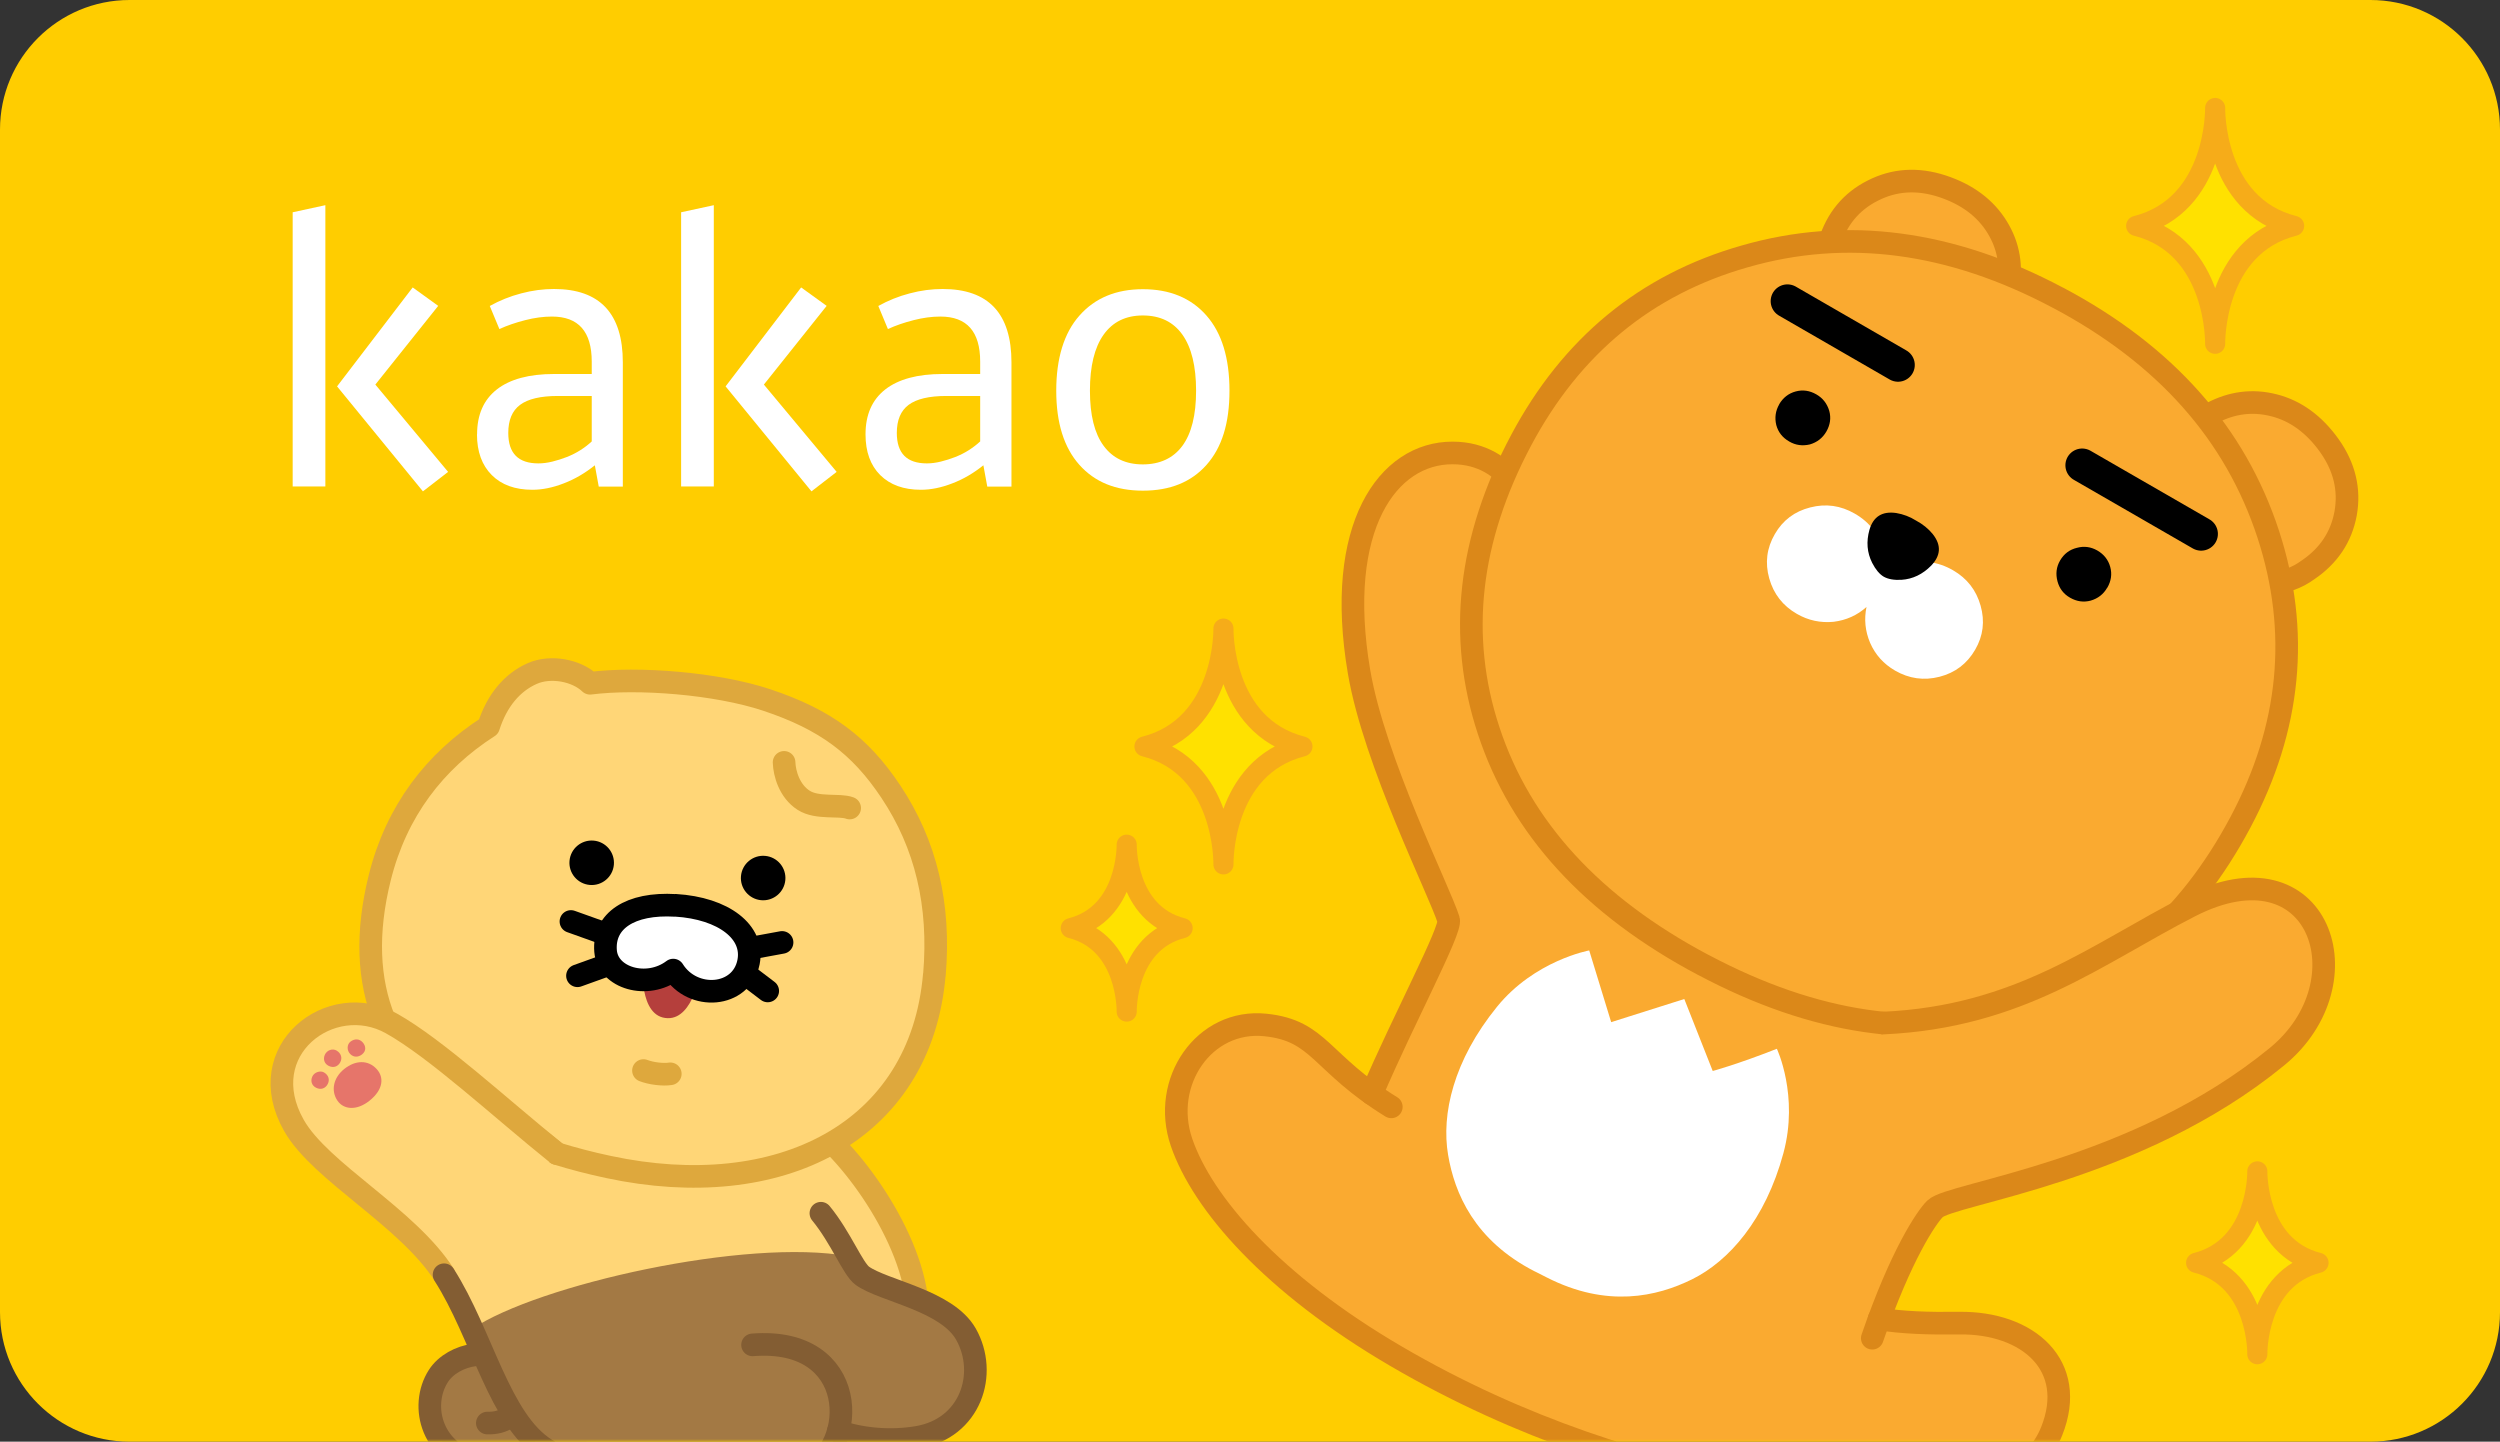 <svg width="463" height="267" viewBox="0 0 463 267" fill="none" xmlns="http://www.w3.org/2000/svg">
<rect x="0" y="0" width="463" height="267" fill="#333333" stroke="none"/>
<path d="M0 24C0 10.745 10.745 0 24 0H439C452.255 0 463 10.745 463 24V243C463 256.255 452.255 267 439 267H24C10.745 267 0 256.255 0 243V24Z" fill="#FFCD00"/>
<mask id="mask0_2686_43533" style="mask-type:alpha" maskUnits="userSpaceOnUse" x="0" y="0" width="463" height="267">
<path d="M0 24C0 10.745 10.745 0 24 0H439C452.255 0 463 10.745 463 24V243C463 256.255 452.255 267 439 267H24C10.745 267 0 256.255 0 243V24Z" fill="#FFCD00"/>
</mask>
<g mask="url(#mask0_2686_43533)">
<path d="M362.835 245.041C356.934 245.119 352.337 244.948 348.005 244.266L347.88 244.203C348.61 242.667 349.34 240.96 350.039 239.051C355.49 224.278 393.023 175.49 372.152 155.533C351.297 135.577 283.093 94.641 283.093 94.641C283.093 94.641 280.065 83.887 269.008 83.871C257.004 83.84 247.112 97.558 251.678 124.389C254.535 141.133 266.586 164.968 268.263 170.353C268.822 172.153 260.001 188.695 254.022 202.569C244.379 195.694 243.416 190.759 234.363 189.813C223.011 188.618 214.967 200.349 218.802 211.538C222.685 222.851 235.589 237.748 258.557 251.171C281.525 264.594 305.036 271.934 325.86 275.658C349.915 279.972 374.28 279.259 379.948 265.06C384.824 252.863 375.569 244.855 362.819 245.026L362.835 245.041Z" fill="#FAAA30"/>
<path d="M283.11 94.656C283.11 94.656 280.081 83.902 269.025 83.887C257.021 83.856 247.129 97.574 251.694 124.404C254.552 141.148 266.602 164.984 268.279 170.369C268.854 172.2 260.018 188.571 254.039 202.584" stroke="#DB8819" stroke-width="4.19" stroke-linecap="round" stroke-linejoin="round"/>
<path fill-rule="evenodd" clip-rule="evenodd" d="M343.096 52.169C341.186 50.757 339.54 49.577 338.158 48.615C338.205 47.576 338.438 46.365 338.857 44.984C340.193 40.577 342.848 37.365 346.792 35.347C350.768 33.299 355.085 33.035 359.744 34.556C364.356 36.046 367.741 38.575 369.9 42.16C371.918 45.45 372.586 49.003 371.919 52.836C370.288 53.255 367.803 53.845 364.464 54.621C363.735 54.807 363.051 54.947 362.415 55.086C359.542 55.723 356.855 55.986 354.34 55.878C350.814 55.924 347.072 54.683 343.112 52.169H343.096Z" fill="#FAAA30"/>
<path d="M338.158 48.661C338.189 47.606 338.391 46.365 338.81 44.968C340.177 40.546 342.848 37.318 346.808 35.316C350.799 33.268 355.085 32.988 359.682 34.478C364.309 35.999 367.726 38.544 369.9 42.113C372.027 45.589 372.664 49.375 371.825 53.503" stroke="#DB8819" stroke-width="4.19" stroke-linecap="round" stroke-linejoin="round"/>
<path fill-rule="evenodd" clip-rule="evenodd" d="M434.376 95.139C433.615 99.499 431.317 102.975 427.481 105.551C426.953 105.939 426.441 106.265 425.959 106.498C425.664 106.405 425.353 106.296 425.027 106.172C422.962 105.551 420.959 104.527 419.018 103.084C412.169 98.025 408.768 91.818 408.815 84.462C408.846 81.902 409.358 79.155 410.321 76.207C413.846 74.546 417.449 74.174 421.145 75.105C425.198 76.114 428.615 78.612 431.394 82.585C434.205 86.588 435.199 90.778 434.376 95.139Z" fill="#FAAA30"/>
<path d="M424.158 107.289C425.261 106.901 426.363 106.327 427.45 105.536C431.286 102.929 433.6 99.453 434.407 95.108C435.199 90.701 434.205 86.511 431.426 82.569C428.599 78.597 425.168 76.083 421.13 75.058C417.186 74.05 413.35 74.531 409.607 76.517" stroke="#DB8819" stroke-width="4.19" stroke-linecap="round" stroke-linejoin="round"/>
<path fill-rule="evenodd" clip-rule="evenodd" d="M381.112 55.133L381.174 55.164C401.005 65.686 413.971 80.288 420.074 98.972C425.944 117.004 424.236 134.772 414.934 152.245C405.166 170.618 391.423 182.319 373.72 187.331C355.458 192.499 336.046 189.644 315.501 178.734L315.424 178.703C294.879 167.794 281.632 153.331 275.685 135.315C269.924 117.842 271.911 99.934 281.695 81.545C290.981 64.056 304.771 52.712 323.064 47.498C341.916 42.067 361.266 44.612 381.096 55.133H381.112Z" fill="#FAAA30"/>
<path fill-rule="evenodd" clip-rule="evenodd" d="M381.112 55.132C361.281 44.595 341.932 42.05 323.08 47.497C304.802 52.711 291.012 64.07 281.71 81.544C271.942 99.933 269.939 117.856 275.7 135.314C281.632 153.33 294.879 167.793 315.439 178.702L315.517 178.733C336.062 189.642 355.473 192.498 373.735 187.33C391.439 182.318 405.182 170.633 414.95 152.244C424.236 134.755 425.96 117.002 420.09 98.97C413.987 80.287 401.02 65.684 381.189 55.163L381.127 55.132H381.112Z" stroke="#DB8819" stroke-width="4.19" stroke-linecap="round" stroke-linejoin="round"/>
<path d="M331.031 55.77L351.514 67.594" stroke="black" stroke-width="6.207" stroke-linecap="round" stroke-linejoin="round"/>
<path d="M407.651 98.879L385.615 86.17" stroke="black" stroke-width="6.207" stroke-linecap="round" stroke-linejoin="round"/>
<path fill-rule="evenodd" clip-rule="evenodd" d="M390.243 108.857C389.56 110.052 388.535 110.844 387.2 111.232C385.88 111.588 384.606 111.402 383.364 110.688C382.168 110.006 381.407 108.997 381.05 107.678C380.677 106.281 380.833 104.993 381.532 103.798C382.246 102.572 383.286 101.781 384.653 101.455C385.973 101.098 387.231 101.269 388.426 101.952C389.653 102.666 390.461 103.69 390.818 105.009C391.175 106.328 390.989 107.6 390.274 108.842L390.243 108.857Z" fill="black"/>
<path fill-rule="evenodd" clip-rule="evenodd" d="M348.796 102.308L352.834 104.636C352.616 104.698 352.384 104.776 352.166 104.869C352.384 104.791 352.601 104.714 352.834 104.636C355.862 103.628 358.828 103.953 361.701 105.614C364.31 107.119 366.003 109.307 366.81 112.178C367.618 115.049 367.291 117.764 365.801 120.325C364.294 122.932 362.089 124.592 359.201 125.337C356.312 126.082 353.564 125.694 350.955 124.189C348.843 122.963 347.306 121.256 346.343 119.052C345.426 116.88 345.209 114.661 345.675 112.411C343.967 113.947 341.932 114.863 339.588 115.157C337.165 115.39 334.882 114.909 332.77 113.683C330.161 112.178 328.469 109.99 327.661 107.119C326.854 104.248 327.195 101.502 328.702 98.91C330.177 96.35 332.366 94.705 335.255 93.975C338.159 93.23 340.892 93.618 343.501 95.124C346.389 96.784 348.144 99.189 348.781 102.308H348.796Z" fill="white"/>
<path fill-rule="evenodd" clip-rule="evenodd" d="M357.663 104.744C356.079 106.358 354.247 107.243 352.166 107.382C350.768 107.46 349.681 107.258 348.874 106.808C348.082 106.343 347.367 105.489 346.73 104.248C345.768 102.339 345.612 100.306 346.218 98.134C346.932 95.666 348.594 94.627 351.203 95.015C352.492 95.232 353.719 95.697 354.883 96.427C356.095 97.079 357.12 97.901 357.943 98.91C359.573 100.974 359.433 102.882 357.663 104.744Z" fill="black"/>
<path fill-rule="evenodd" clip-rule="evenodd" d="M329.495 74.888C330.209 73.663 331.234 72.856 332.554 72.499C333.874 72.142 335.147 72.328 336.39 73.042C337.585 73.725 338.377 74.749 338.781 76.099C339.138 77.418 338.952 78.69 338.238 79.932C337.554 81.111 336.529 81.918 335.194 82.306C333.827 82.632 332.538 82.461 331.358 81.763C330.116 81.049 329.324 80.04 328.967 78.722C328.641 77.356 328.827 76.083 329.51 74.888H329.495Z" fill="black"/>
<path d="M348.749 189.473C374.108 188.324 388.209 176.701 405.617 167.81C429.625 155.535 438.461 181.931 421.736 195.664C395.57 217.141 361.281 220.959 358.362 223.876C356.778 225.459 352.073 232.349 346.746 247.836" fill="#FAAA30"/>
<path d="M348.749 189.473C374.108 188.324 388.209 176.701 405.617 167.81C429.625 155.535 438.461 181.931 421.736 195.664C395.57 217.141 361.281 220.959 358.362 223.876C356.778 225.459 352.073 232.349 346.746 247.836" stroke="#DB8819" stroke-width="4.19" stroke-linecap="round" stroke-linejoin="round"/>
<path d="M257.672 204.99C244.472 196.874 244.472 190.884 234.378 189.828C223.027 188.633 214.982 200.365 218.818 211.554C222.7 222.866 235.605 237.764 258.573 251.187C281.54 264.61 305.051 271.95 325.876 275.674C349.93 279.988 374.295 279.274 379.964 265.075C384.84 252.878 375.584 244.871 362.835 245.042C356.934 245.119 352.337 244.948 348.005 244.266" stroke="#DB8819" stroke-width="4.19" stroke-linecap="round" stroke-linejoin="round"/>
<path d="M241.212 138.248C226.211 134.477 226.583 116.414 226.583 116.414C226.583 116.414 226.941 134.477 211.955 138.248C226.956 142.019 226.583 160.082 226.583 160.082C226.583 160.082 226.211 142.019 241.212 138.248Z" fill="#FFE100" stroke="#F6AC19" stroke-width="3.724" stroke-linecap="round" stroke-linejoin="round"/>
<path d="M424.874 41.834C409.873 38.063 410.246 20 410.246 20C410.246 20 410.603 38.063 395.617 41.834C410.618 45.605 410.246 63.668 410.246 63.668C410.246 63.668 409.888 45.605 424.874 41.834Z" fill="#FFE100" stroke="#F6AC19" stroke-width="3.724" stroke-linecap="round" stroke-linejoin="round"/>
<path d="M429.393 233.87C417.777 230.952 418.057 216.939 418.057 216.939C418.057 216.939 418.336 230.937 406.721 233.87C418.352 236.787 418.057 250.8 418.057 250.8C418.057 250.8 417.777 236.802 429.393 233.87Z" fill="#FFE100" stroke="#F6AC19" stroke-width="3.724" stroke-linecap="round" stroke-linejoin="round"/>
<path d="M219.021 171.889C208.399 169.22 208.663 156.434 208.663 156.434C208.663 156.434 208.927 169.22 198.305 171.889C208.927 174.559 208.663 187.345 208.663 187.345C208.663 187.345 208.399 174.559 219.021 171.889Z" fill="#FFE100" stroke="#F6AC19" stroke-width="3.724" stroke-linecap="round" stroke-linejoin="round"/>
<path d="M284.243 235.467C273.047 229.741 269.382 220.973 268.186 213.882C266.913 206.371 269.164 196.408 277.24 186.461C284.212 177.864 294.322 176.018 294.322 176.018L298.39 189.301L311.932 185.018L317.196 198.348C317.196 198.348 321.606 197.169 329.076 194.236C329.076 194.236 333.175 202.895 330.287 213.571C326.948 225.924 320.177 233.574 313.345 236.941C306.885 240.123 297.629 242.295 286.433 236.569L284.259 235.467H284.243Z" fill="white"/>
<path d="M90.254 263.548C96.419 263.734 97.755 257.465 95.239 253.865C91.807 248.946 83.887 250.622 81.185 254.843C77.629 260.398 79.912 269.585 89.478 271.276C97.196 272.642 102.631 270.438 106.669 266.419L100.426 255.355" fill="#A37944"/>
<path d="M90.254 263.548C96.419 263.734 97.755 257.465 95.239 253.865C91.807 248.946 83.887 250.622 81.185 254.843C77.629 260.398 79.912 269.585 89.478 271.276C97.196 272.642 102.631 270.438 106.669 266.419L100.426 255.355" stroke="#835D33" stroke-width="4.19" stroke-linecap="round" stroke-linejoin="round"/>
<path d="M152.029 209.749L103.143 213.66C92.661 205.233 80.797 194.2 72.473 189.545C61.261 183.291 46.524 194.526 54.444 208.461C59.351 217.089 75.408 225.422 82.257 236.083C89.291 247.054 92.506 263.1 101.156 268.438C111.312 274.707 137.773 278.261 149.28 272.69C152.371 271.2 154.482 268.174 155.337 264.776L156.734 224.693" fill="#FFD677"/>
<path d="M150.041 208.229C157.945 213.582 170.244 230.761 169.949 243.827C169.67 256.117 155.771 253.758 153.287 245.658" fill="#FFD677"/>
<path d="M150.041 208.229C157.945 213.582 170.244 230.761 169.949 243.827C169.67 256.117 155.771 253.758 153.287 245.658" stroke="#DEA83D" stroke-width="4.19" stroke-linecap="round" stroke-linejoin="round"/>
<path d="M178.894 247.084C175.338 240.799 163.629 239.077 159.716 236.284C158.955 235.74 158.132 234.375 157.138 232.652C138.27 229.207 99.587 237.944 87.443 246.106C91.496 255.169 94.897 264.588 101.14 268.437C111.296 274.706 137.758 278.26 149.265 272.689C152.262 271.246 154.343 268.359 155.243 265.085C159.716 266.606 165.027 267.025 169.872 266.218C179.795 264.557 183.009 254.378 178.894 247.1" fill="#A37944"/>
<path d="M173.055 180.512C174.157 167.617 171.502 156.351 164.948 146.559C159.296 138.086 152.929 133.275 141.965 129.628C132.648 126.54 118.206 125.408 109.277 126.54C106.792 124.151 101.978 123.22 98.561 124.74C94.85 126.385 92.008 129.753 90.486 134.563C80.548 140.926 73.404 150.19 70.33 162.558C67.798 172.722 68.171 181.49 71.184 188.907C73.808 195.332 80.02 196.527 86.418 200.918C91.449 204.379 103.112 213.643 103.112 213.643C106.124 214.574 109.323 215.412 112.693 216.126C144.248 222.876 170.523 209.841 173.039 180.497" fill="#FFD677"/>
<path d="M173.055 180.512C174.157 167.617 171.502 156.351 164.948 146.559C159.296 138.086 152.929 133.275 141.965 129.628C132.648 126.54 118.206 125.408 109.277 126.54C106.792 124.151 101.978 123.22 98.561 124.74C94.85 126.385 92.008 129.753 90.486 134.563C80.548 140.926 73.404 150.19 70.33 162.558C67.798 172.722 68.171 181.49 71.184 188.907C73.808 195.332 80.02 196.527 86.418 200.918C91.449 204.379 103.112 213.643 103.112 213.643C106.124 214.574 109.323 215.412 112.693 216.126C144.248 222.876 170.523 209.841 173.039 180.497L173.055 180.512Z" stroke="#DEA83D" stroke-width="4.19" stroke-linecap="round" stroke-linejoin="round"/>
<path d="M145.213 141.189C145.275 143.222 146.191 146.528 148.847 148.219C151.362 149.833 155.447 148.917 157.357 149.647" fill="#FFD677"/>
<path d="M145.213 141.189C145.275 143.222 146.191 146.528 148.847 148.219C151.362 149.833 155.447 148.917 157.357 149.647" stroke="#DEA83D" stroke-width="4.19" stroke-linecap="round" stroke-linejoin="round"/>
<path d="M119.17 198.266C119.776 198.498 120.707 198.747 121.686 198.855C122.586 198.964 123.456 198.979 124.139 198.871" stroke="#DEA83D" stroke-width="4.19" stroke-linecap="round" stroke-linejoin="round"/>
<path d="M119.044 178.541C119.044 178.541 118.19 188.473 123.687 188.566C128.486 188.659 129.775 179.72 129.775 179.72" fill="#B53F3C"/>
<path d="M144.839 174.537L134.621 176.415" stroke="black" stroke-width="4.19" stroke-linecap="round" stroke-linejoin="round"/>
<path d="M142.183 183.523L135.832 178.697" stroke="black" stroke-width="4.19" stroke-linecap="round" stroke-linejoin="round"/>
<path d="M105.736 170.658L114.759 173.886" stroke="black" stroke-width="4.19" stroke-linecap="round" stroke-linejoin="round"/>
<path d="M106.947 180.713L114.665 177.936" stroke="black" stroke-width="4.19" stroke-linecap="round" stroke-linejoin="round"/>
<path d="M125.116 167.68C116.638 167.167 111.715 170.581 112.15 176.121C112.553 181.196 119.914 183.275 124.682 179.659C128.284 185.417 137.307 184.765 138.627 178.185C139.745 172.599 133.999 168.207 125.116 167.664" fill="white"/>
<path d="M125.116 167.68C116.638 167.167 111.715 170.581 112.15 176.121C112.553 181.196 119.914 183.275 124.682 179.659C128.284 185.417 137.307 184.765 138.627 178.185C139.745 172.599 133.999 168.207 125.116 167.664V167.68Z" stroke="black" stroke-width="4.19" stroke-linecap="round" stroke-linejoin="round"/>
<path d="M113.688 160.152C113.487 162.417 111.483 164.093 109.216 163.891C106.949 163.69 105.272 161.688 105.474 159.422C105.675 157.157 107.679 155.481 109.946 155.682C112.213 155.884 113.89 157.886 113.688 160.152Z" fill="black"/>
<path d="M145.444 162.978C145.242 165.243 143.239 166.919 140.972 166.718C138.705 166.516 137.027 164.514 137.229 162.248C137.431 159.983 139.434 158.307 141.702 158.509C143.969 158.71 145.646 160.712 145.444 162.978Z" fill="black"/>
<path d="M152.029 224.691C155.741 229.207 157.93 234.995 159.716 236.283C163.63 239.092 175.338 240.815 178.895 247.084C183.01 254.362 179.795 264.542 169.872 266.202C165.027 267.009 159.716 266.59 155.244 265.069" stroke="#835D33" stroke-width="4.19" stroke-linecap="round" stroke-linejoin="round"/>
<path d="M103.143 213.644C92.661 205.218 80.797 194.184 72.473 189.529C61.261 183.275 46.524 194.51 54.444 208.445C59.351 217.073 75.424 225.407 82.257 236.068" fill="#FFD677"/>
<path d="M103.143 213.644C92.661 205.218 80.797 194.184 72.473 189.529C61.261 183.275 46.524 194.51 54.444 208.445C59.351 217.073 75.424 225.407 82.257 236.068" stroke="#DEA83D" stroke-width="4.19" stroke-linecap="round" stroke-linejoin="round"/>
<path d="M82.24 236.082C89.275 247.053 92.489 263.099 101.139 268.437C111.295 274.706 137.757 278.26 149.264 272.689C159.14 267.909 159.125 247.488 139.372 249.071" stroke="#835D33" stroke-width="4.19" stroke-linecap="round" stroke-linejoin="round"/>
<path d="M69.771 198.001C71.169 199.537 70.982 201.803 68.451 203.836C66.059 205.76 63.606 205.527 62.457 203.789C61.245 201.943 61.758 199.553 63.777 197.955C65.796 196.356 68.14 196.217 69.771 198.001Z" fill="#E6756A"/>
<path d="M67.163 193.035C67.753 193.686 67.892 194.617 67.038 195.285C66.34 195.828 65.501 195.843 64.88 195.223C64.212 194.571 64.212 193.438 64.911 192.91C65.703 192.305 66.573 192.383 67.163 193.035Z" fill="#E6756A"/>
<path d="M63.016 196.729C62.612 197.505 61.773 197.862 60.857 197.396C60.065 196.993 59.801 196.155 60.158 195.348C60.531 194.495 61.587 194.107 62.348 194.572C63.187 195.084 63.435 195.938 63.016 196.729Z" fill="#E6756A"/>
<path d="M60.688 200.778C60.284 201.554 59.445 201.911 58.529 201.445C57.737 201.042 57.473 200.204 57.83 199.397C58.203 198.544 59.352 198.218 60.02 198.621C60.874 199.133 61.107 199.987 60.688 200.778Z" fill="#E6756A"/>
</g>
<path d="M60.257 90.094H54.203V39.313L60.257 38V90.094ZM76.418 53.225L81.157 56.647L69.513 71.224L82.99 87.393L78.325 91L62.423 71.557L76.436 53.225H76.418Z" fill="white"/>
<path d="M88.356 80.438C88.356 76.793 89.578 74.037 92.003 72.132C94.428 70.226 97.983 69.264 102.611 69.264H109.59V66.97C109.59 61.402 107.128 58.627 102.222 58.627C100.649 58.627 98.982 58.849 97.261 59.293C95.521 59.737 93.947 60.274 92.485 60.94L90.707 56.666C92.503 55.667 94.447 54.872 96.52 54.335C98.594 53.781 100.63 53.522 102.592 53.522C111.089 53.522 115.347 58.054 115.347 67.118V90.113H110.886L110.164 86.172C108.368 87.615 106.443 88.744 104.407 89.521C102.37 90.316 100.426 90.705 98.594 90.705C95.391 90.705 92.892 89.798 91.078 87.985C89.263 86.172 88.338 83.656 88.338 80.456M99.704 85.821C100.537 85.821 101.389 85.71 102.296 85.488C103.185 85.266 104.092 84.989 104.98 84.637C105.869 84.285 106.721 83.86 107.498 83.361C108.294 82.861 108.979 82.325 109.59 81.751V73.334H103.296C100.112 73.334 97.779 73.889 96.317 74.981C94.854 76.072 94.132 77.811 94.132 80.179C94.132 83.953 95.984 85.821 99.704 85.821Z" fill="white"/>
<path d="M132.196 90.094H126.143V39.313L132.196 38V90.094ZM148.357 53.225L153.097 56.647L141.471 71.224L154.948 87.393L150.283 91L134.381 71.557L148.376 53.225H148.357Z" fill="white"/>
<path d="M160.295 80.438C160.295 76.793 161.517 74.037 163.942 72.132C166.385 70.226 169.921 69.264 174.568 69.264H181.529V66.97C181.529 61.402 179.066 58.627 174.161 58.627C172.587 58.627 170.921 58.849 169.199 59.293C167.459 59.737 165.886 60.274 164.442 60.94L162.664 56.666C164.46 55.667 166.404 54.872 168.477 54.335C170.551 53.781 172.587 53.522 174.568 53.522C183.065 53.522 187.323 58.054 187.323 67.118V90.113H182.843L182.121 86.172C180.325 87.615 178.418 88.744 176.364 89.521C174.327 90.316 172.383 90.705 170.551 90.705C167.348 90.705 164.849 89.798 163.016 87.985C161.202 86.172 160.295 83.656 160.295 80.456M171.643 85.821C172.476 85.821 173.328 85.71 174.235 85.488C175.123 85.266 176.03 84.989 176.919 84.637C177.808 84.285 178.659 83.86 179.437 83.361C180.214 82.861 180.918 82.325 181.529 81.751V73.334H175.253C172.069 73.334 169.736 73.889 168.274 74.981C166.811 76.072 166.089 77.811 166.089 80.179C166.089 83.953 167.941 85.821 171.661 85.821" fill="white"/>
<path d="M211.649 53.559C216.647 53.559 220.572 55.187 223.423 58.424C226.274 61.661 227.699 66.305 227.699 72.354C227.699 78.403 226.292 82.88 223.46 86.08C220.627 89.28 216.703 90.871 211.667 90.871C206.632 90.871 202.744 89.28 199.894 86.08C197.043 82.88 195.617 78.31 195.617 72.354C195.617 66.397 197.043 61.661 199.931 58.424C202.8 55.187 206.706 53.559 211.667 53.559M211.649 58.424C208.502 58.424 206.077 59.608 204.392 61.976C202.707 64.344 201.856 67.803 201.856 72.354C201.856 76.904 202.707 80.271 204.392 82.565C206.077 84.859 208.502 86.006 211.649 86.006C214.796 86.006 217.295 84.859 218.98 82.565C220.664 80.271 221.516 76.868 221.516 72.354C221.516 67.84 220.664 64.344 218.98 61.976C217.295 59.608 214.851 58.424 211.649 58.424Z" fill="white"/>
</svg>
